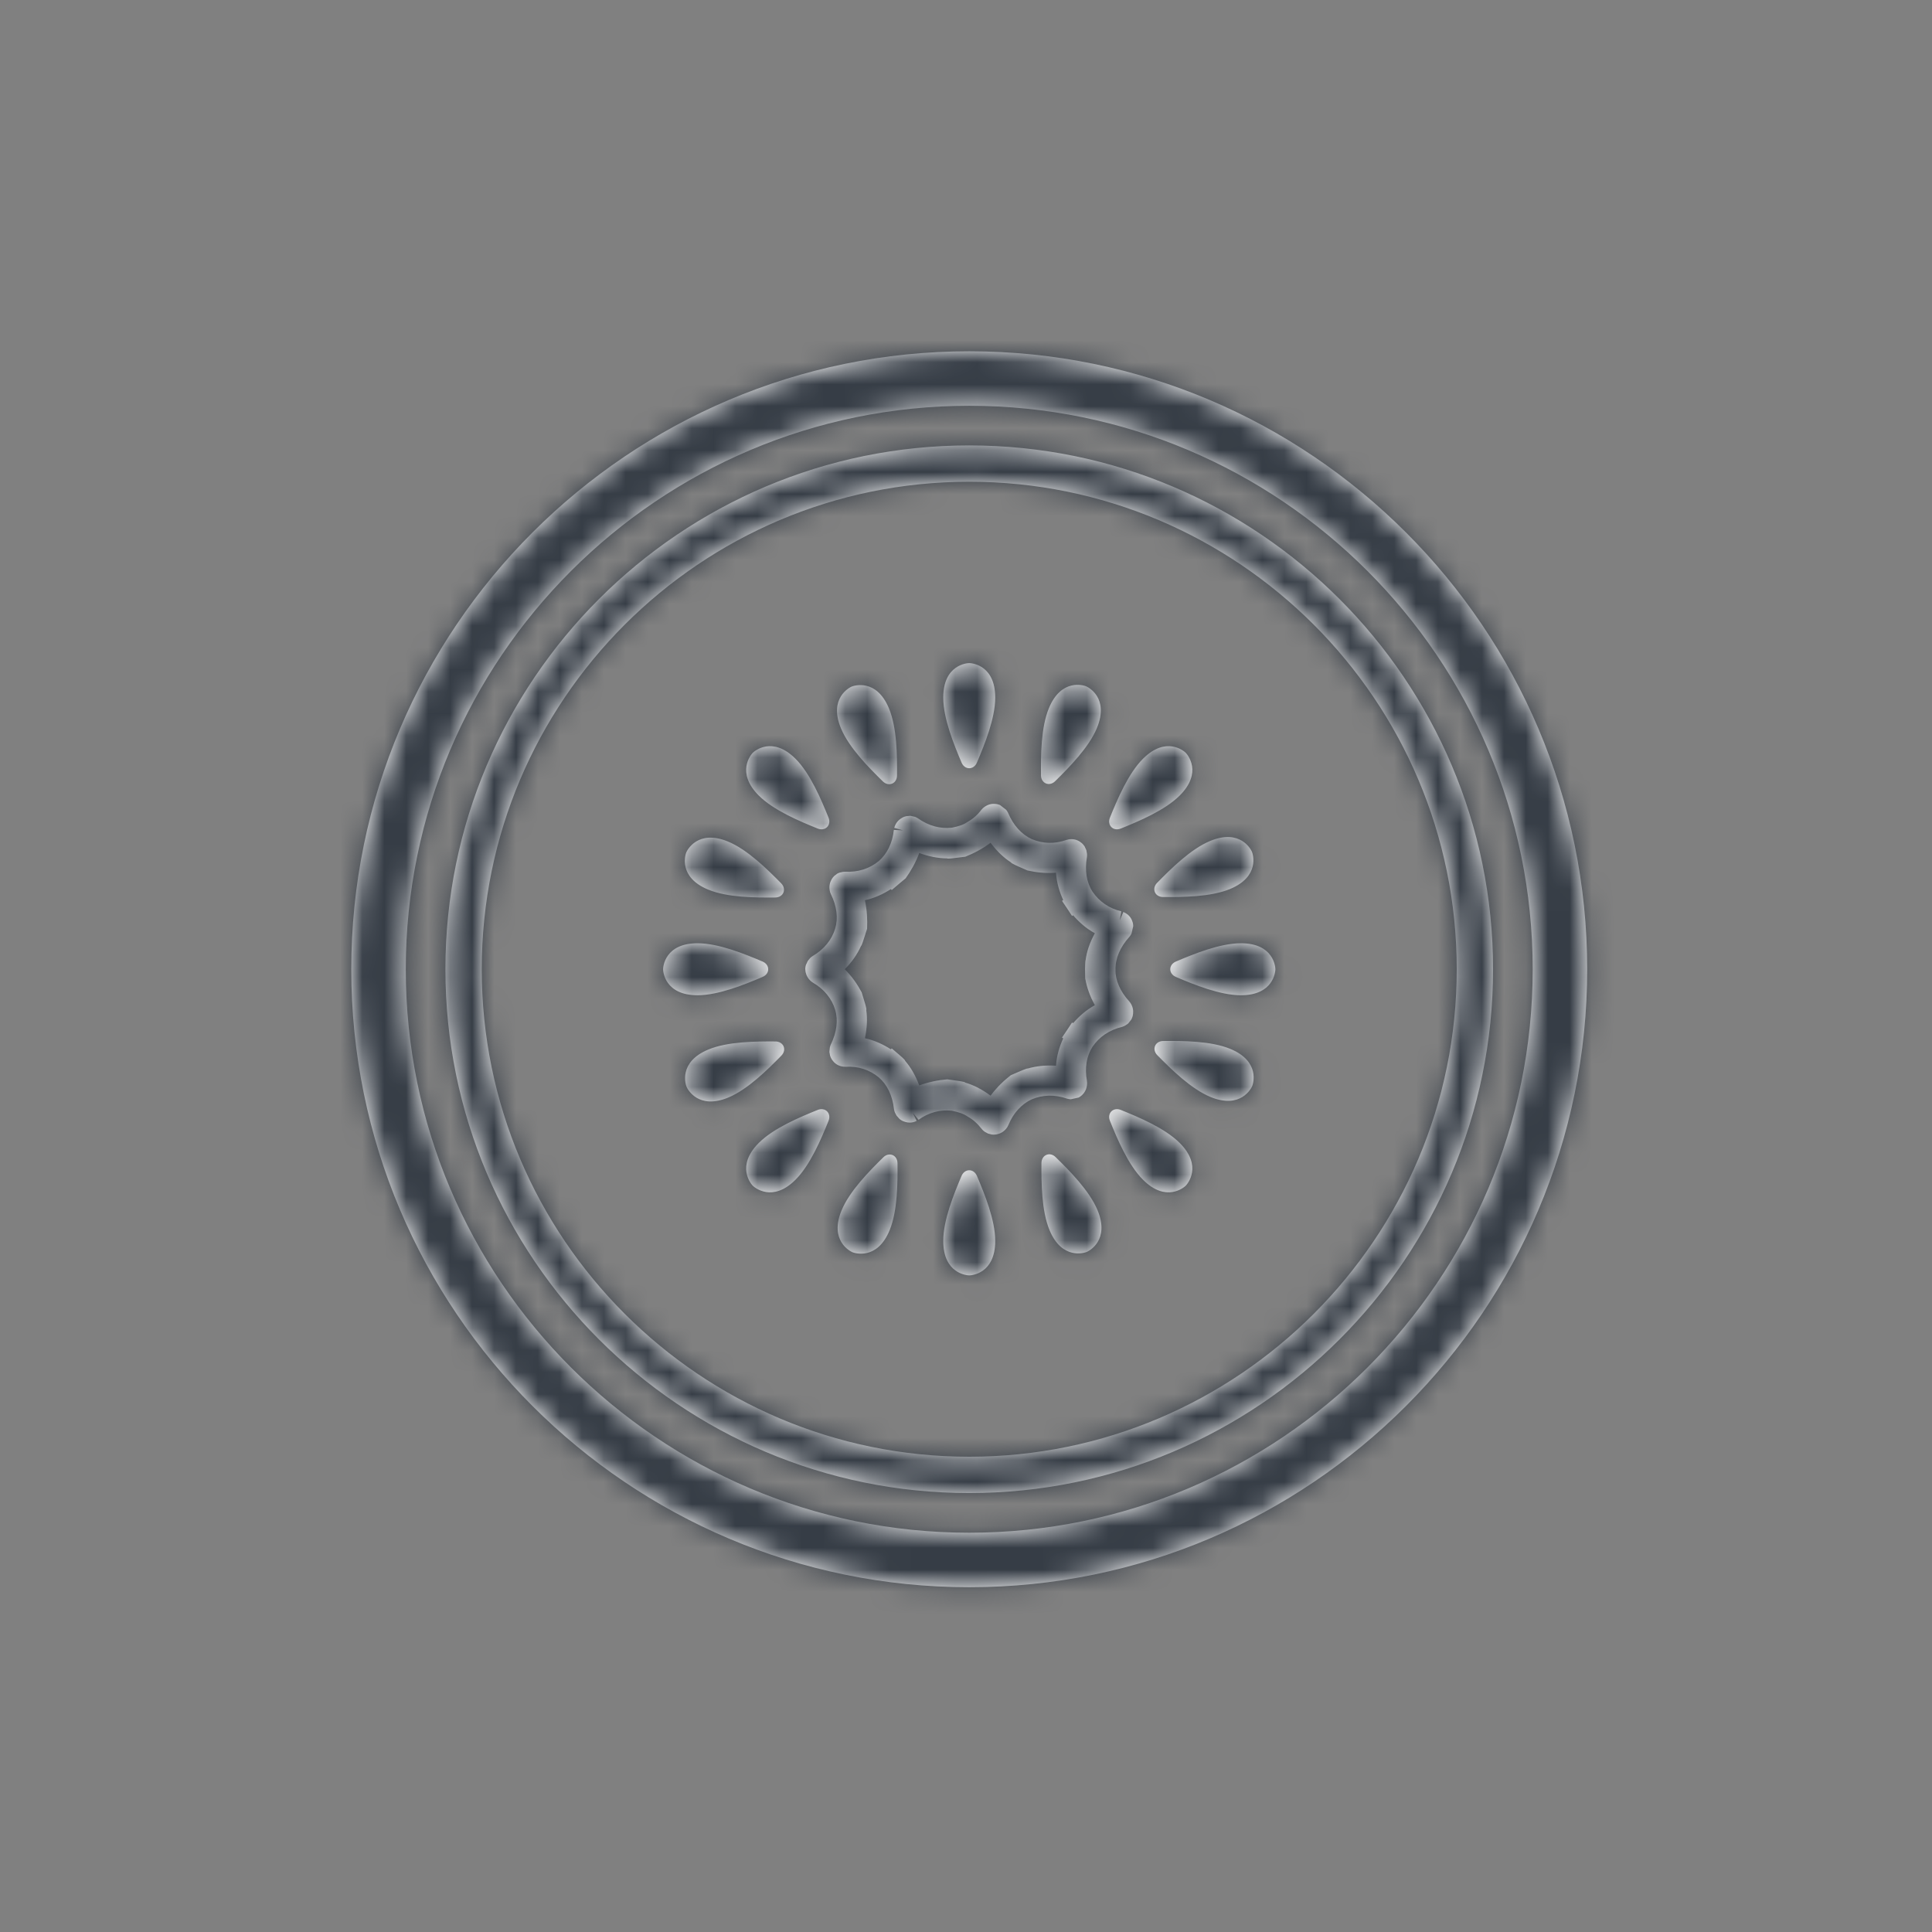 <?xml version="1.0" encoding="UTF-8"?>
<svg width="88px" height="88px" viewBox="0 0 88 88" version="1.1" xmlns="http://www.w3.org/2000/svg" xmlns:xlink="http://www.w3.org/1999/xlink">
    <rect x="0" y="0" width="88" height="88" fill="#808080" stroke="none"/>
    <!-- Generator: Sketch 52.6 (67491) - http://www.bohemiancoding.com/sketch -->
    <title>icons / Kiwi</title>
    <desc>Created with Sketch.</desc>
    <defs>
        <path d="M44.148,16 C59.668,16 72.295,28.627 72.295,44.148 C72.295,59.668 59.668,72.296 44.148,72.296 C28.627,72.296 16,59.668 16,44.148 C16,28.627 28.627,16 44.148,16 Z M44.148,69.813 C58.299,69.813 69.812,58.299 69.812,44.148 C69.812,29.997 58.299,18.483 44.148,18.483 C29.996,18.483 18.483,29.997 18.483,44.148 C18.483,58.299 29.996,69.813 44.148,69.813 Z M48.608,50.043 C48.041,49.847 47.497,49.861 46.991,50.075 C46.528,50.29 46.152,50.703 45.932,51.241 L45.884,51.335 C45.781,51.493 45.643,51.597 45.482,51.646 L45.374,51.673 C45.337,51.679 45.301,51.681 45.265,51.681 C45.237,51.681 45.209,51.68 45.182,51.677 L45.005,51.633 L44.854,51.55 C44.82,51.525 44.779,51.495 44.739,51.45 C44.527,51.179 44.317,50.991 44.096,50.87 C43.869,50.716 43.655,50.654 43.359,50.593 C42.819,50.532 42.294,50.675 41.839,51.004 L41.574,50.681 L41.751,51.056 C41.648,51.108 41.544,51.133 41.437,51.133 C41.369,51.133 41.3,51.122 41.232,51.102 L41.12,51.062 C41.068,51.037 41.019,51.005 40.973,50.968 L40.835,50.813 L40.761,50.672 C40.745,50.626 40.728,50.58 40.72,50.52 C40.652,49.904 40.409,49.401 40.029,49.074 C39.605,48.725 39.097,48.558 38.524,48.59 L38.438,48.588 C38.226,48.567 38.063,48.478 37.948,48.335 L37.884,48.251 C37.854,48.201 37.829,48.146 37.81,48.086 L37.778,47.915 L37.796,47.727 C37.806,47.679 37.818,47.635 37.835,47.593 C38.118,47.017 38.185,46.462 38.038,45.986 C37.887,45.484 37.532,45.051 37.038,44.765 L36.951,44.703 C36.813,44.588 36.727,44.44 36.694,44.276 L36.678,44.133 C36.68,44.077 36.689,44.019 36.706,43.958 L36.792,43.771 L36.894,43.645 C36.919,43.62 36.959,43.581 37.018,43.545 C37.532,43.243 37.887,42.809 38.039,42.304 C38.185,41.832 38.118,41.276 37.852,40.74 L37.815,40.65 C37.761,40.471 37.771,40.3 37.835,40.144 L37.885,40.042 C37.915,39.992 37.953,39.945 37.995,39.902 L38.135,39.794 C38.201,39.756 38.252,39.745 38.269,39.741 C38.371,39.716 38.42,39.705 38.481,39.705 C39.082,39.737 39.604,39.569 40.029,39.22 C40.409,38.892 40.652,38.389 40.714,37.802 L41.131,37.821 L40.732,37.707 C40.785,37.522 40.887,37.382 41.029,37.288 L41.126,37.229 C41.177,37.204 41.233,37.186 41.291,37.174 L41.466,37.158 L41.677,37.206 C41.705,37.217 41.753,37.236 41.805,37.27 C42.294,37.618 42.825,37.759 43.36,37.7 C43.655,37.639 43.868,37.577 44.06,37.445 C44.317,37.302 44.527,37.115 44.705,36.88 L44.766,36.814 C44.93,36.673 45.093,36.614 45.262,36.614 L45.374,36.62 C45.434,36.629 45.493,36.646 45.549,36.669 L45.829,36.885 C45.85,36.912 45.884,36.955 45.912,37.014 C46.152,37.59 46.528,38.004 46.991,38.219 C47.496,38.433 48.041,38.447 48.57,38.26 L48.675,38.233 C48.852,38.202 49.032,38.236 49.186,38.337 L49.279,38.407 C49.326,38.45 49.367,38.498 49.4,38.548 L49.48,38.72 L49.511,38.884 C49.514,38.914 49.518,38.965 49.51,39.027 C49.401,39.65 49.492,40.2 49.765,40.617 C50.074,41.072 50.526,41.38 51.074,41.509 L51.003,41.92 L51.167,41.539 C51.364,41.625 51.495,41.756 51.559,41.921 L51.595,42.02 C51.608,42.073 51.616,42.129 51.617,42.186 L51.537,42.528 C51.499,42.594 51.478,42.629 51.451,42.661 C51.022,43.133 50.798,43.653 50.809,44.173 C50.798,44.641 51.022,45.161 51.428,45.602 L51.492,45.685 C51.589,45.833 51.628,46 51.611,46.166 L51.593,46.278 C51.578,46.337 51.555,46.394 51.525,46.447 L51.385,46.621 L51.261,46.706 C51.212,46.733 51.171,46.754 51.117,46.771 C50.526,46.914 50.074,47.222 49.765,47.676 C49.492,48.094 49.401,48.644 49.507,49.226 L49.515,49.313 C49.518,49.511 49.46,49.674 49.354,49.806 L49.278,49.887 C49.236,49.926 49.189,49.96 49.134,49.99 L48.775,50.07 C48.72,50.066 48.668,50.062 48.608,50.043 Z M46.809,48.671 C47.21,48.554 47.641,48.512 48.099,48.542 C48.133,48.069 48.259,47.665 48.428,47.297 L48.372,47.261 C48.372,47.261 48.605,46.918 48.606,46.915 L48.831,46.573 L48.879,46.603 C49.154,46.287 49.472,46.004 49.87,45.785 C49.64,45.37 49.501,44.964 49.429,44.561 C49.429,44.561 49.422,44.154 49.422,44.141 C49.422,44.141 49.429,43.733 49.448,43.733 C49.501,43.33 49.64,42.924 49.87,42.508 C49.472,42.29 49.154,42.006 48.879,41.69 L48.831,41.721 C48.831,41.721 48.606,41.378 48.605,41.376 L48.372,41.032 L48.428,40.996 C48.259,40.628 48.133,40.224 48.099,39.751 C47.642,39.787 47.211,39.741 46.798,39.648 C46.798,39.648 46.427,39.486 46.426,39.485 C46.426,39.485 46.039,39.317 46.054,39.284 C45.72,39.07 45.41,38.774 45.119,38.387 C44.74,38.67 44.353,38.869 43.968,39.022 C43.968,39.022 43.559,39.073 43.558,39.073 C43.558,39.073 43.148,39.131 43.143,39.098 C42.73,39.095 42.304,39.013 41.871,38.853 C41.704,39.299 41.488,39.674 41.25,40.007 C41.25,40.007 40.931,40.272 40.929,40.274 L40.617,40.54 L40.58,40.497 C40.227,40.723 39.842,40.906 39.395,41.003 C39.494,41.464 39.514,41.896 39.495,42.306 C39.495,42.306 39.367,42.701 39.366,42.704 C39.366,42.704 39.247,43.096 39.218,43.088 C39.041,43.479 38.797,43.83 38.477,44.147 C38.796,44.464 39.041,44.815 39.247,45.197 C39.247,45.197 39.366,45.589 39.367,45.592 C39.367,45.592 39.495,45.987 39.456,45.999 C39.514,46.398 39.494,46.829 39.395,47.29 C39.842,47.388 40.227,47.571 40.58,47.796 L40.617,47.753 C40.617,47.753 40.929,48.019 40.931,48.021 C40.931,48.021 41.25,48.287 41.225,48.316 C41.488,48.619 41.704,48.995 41.871,49.44 C42.305,49.28 42.729,49.198 43.148,49.162 C43.148,49.162 43.558,49.22 43.559,49.221 C43.559,49.221 43.968,49.271 43.963,49.31 C44.353,49.424 44.74,49.623 45.119,49.907 C45.41,49.52 45.72,49.224 46.039,48.976 C46.039,48.976 46.426,48.808 46.427,48.808 C46.427,48.808 46.798,48.646 46.809,48.671 Z M43.797,53.561 C43.943,53.218 44.352,53.218 44.498,53.561 C44.847,54.386 45.331,55.568 45.331,56.522 C45.331,58.014 44.254,58.092 44.148,58.092 C44.041,58.092 42.964,58.014 42.964,56.522 C42.964,55.568 43.448,54.386 43.797,53.561 Z M44.498,34.734 C44.352,35.078 43.943,35.078 43.797,34.734 C43.448,33.91 42.964,32.727 42.964,31.773 C42.964,30.282 44.041,30.203 44.148,30.203 C44.254,30.203 45.331,30.282 45.331,31.773 C45.331,32.727 44.847,33.91 44.498,34.734 Z M56.522,42.964 C58.014,42.964 58.092,44.041 58.092,44.148 C58.092,44.254 58.014,45.332 56.522,45.332 C55.568,45.332 54.385,44.847 53.561,44.498 C53.218,44.353 53.218,43.943 53.561,43.797 C54.385,43.448 55.568,42.964 56.522,42.964 Z M34.734,44.498 C33.91,44.847 32.727,45.332 31.773,45.332 C30.281,45.332 30.203,44.254 30.203,44.148 C30.203,44.041 30.281,42.964 31.773,42.964 C32.727,42.964 33.91,43.448 34.734,43.797 C35.077,43.943 35.077,44.353 34.734,44.498 Z M51.052,50.556 C51.881,50.892 53.06,51.386 53.735,52.061 C54.79,53.116 54.083,53.933 54.008,54.008 C53.932,54.083 53.115,54.79 52.061,53.735 C51.386,53.06 50.892,51.882 50.556,51.052 C50.416,50.706 50.706,50.416 51.052,50.556 Z M37.243,37.739 C36.414,37.403 35.235,36.909 34.56,36.235 C33.506,35.18 34.212,34.363 34.288,34.288 C34.363,34.212 35.18,33.506 36.235,34.561 C36.909,35.235 37.403,36.414 37.739,37.243 C37.879,37.589 37.589,37.879 37.243,37.739 Z M51.052,37.739 C50.706,37.879 50.416,37.589 50.556,37.243 C50.892,36.414 51.386,35.235 52.061,34.561 C53.115,33.506 53.932,34.212 54.008,34.288 C54.083,34.363 54.79,35.18 53.735,36.235 C53.06,36.909 51.881,37.403 51.052,37.739 Z M37.243,50.556 C37.589,50.416 37.879,50.706 37.739,51.052 C37.403,51.882 36.909,53.06 36.235,53.735 C35.18,54.79 34.363,54.083 34.288,54.008 C34.212,53.933 33.506,53.116 34.56,52.061 C35.235,51.386 36.414,50.892 37.243,50.556 Z M48.084,52.706 C48.723,53.333 49.624,54.239 49.99,55.12 C50.563,56.498 49.598,56.983 49.5,57.024 C49.401,57.065 48.376,57.406 47.804,56.029 C47.438,55.148 47.431,53.87 47.437,52.975 C47.44,52.602 47.818,52.445 48.084,52.706 Z M40.211,35.59 C39.572,34.963 38.671,34.056 38.305,33.175 C37.732,31.798 38.697,31.312 38.796,31.271 C38.894,31.231 39.919,30.889 40.491,32.267 C40.858,33.148 40.864,34.426 40.858,35.321 C40.856,35.694 40.477,35.851 40.211,35.59 Z M52.706,40.211 C53.333,39.572 54.239,38.671 55.12,38.305 C56.497,37.733 56.983,38.698 57.024,38.796 C57.065,38.894 57.406,39.919 56.029,40.492 C55.148,40.858 53.87,40.864 52.975,40.858 C52.602,40.856 52.444,40.477 52.706,40.211 Z M35.589,48.084 C34.962,48.723 34.056,49.624 33.175,49.99 C31.798,50.563 31.312,49.598 31.271,49.5 C31.23,49.402 30.889,48.376 32.266,47.804 C33.147,47.438 34.425,47.431 35.32,47.437 C35.693,47.44 35.851,47.818 35.589,48.084 Z M56.038,47.775 C57.416,48.344 57.077,49.37 57.037,49.468 C56.996,49.567 56.513,50.533 55.134,49.964 C54.252,49.6 53.344,48.701 52.715,48.064 C52.453,47.798 52.61,47.419 52.983,47.416 C53.878,47.407 55.156,47.411 56.038,47.775 Z M32.258,40.521 C30.879,39.951 31.218,38.925 31.258,38.827 C31.299,38.729 31.782,37.763 33.161,38.332 C34.043,38.696 34.951,39.595 35.58,40.232 C35.842,40.498 35.685,40.876 35.312,40.88 C34.417,40.888 33.139,40.885 32.258,40.521 Z M48.063,35.58 C47.798,35.842 47.419,35.686 47.416,35.313 C47.407,34.418 47.411,33.14 47.775,32.258 C48.344,30.879 49.37,31.218 49.468,31.258 C49.566,31.299 50.533,31.782 49.963,33.161 C49.599,34.043 48.7,34.951 48.063,35.58 Z M40.232,52.716 C40.497,52.454 40.876,52.61 40.88,52.983 C40.888,53.878 40.884,55.156 40.52,56.038 C39.951,57.417 38.925,57.078 38.827,57.037 C38.729,56.996 37.762,56.513 38.332,55.134 C38.696,54.252 39.595,53.344 40.232,52.716 Z M44.148,66.352 C31.904,66.352 21.943,56.391 21.943,44.148 C21.943,31.904 31.904,21.943 44.148,21.943 C56.391,21.943 66.352,31.904 66.352,44.148 C66.352,56.391 56.391,66.352 44.148,66.352 Z M44.148,20.288 C30.991,20.288 20.288,30.991 20.288,44.148 C20.288,57.304 30.991,68.007 44.148,68.007 C57.303,68.007 68.007,57.304 68.007,44.148 C68.007,30.991 57.303,20.288 44.148,20.288 Z" id="path-1"></path>
    </defs>
    <g id="icons-/-Kiwi" stroke="none" stroke-width="1" fill="none" fill-rule="evenodd">
        <mask id="mask-2" fill="white">
            <use xlink:href="#path-1"></use>
        </mask>
        <use id="icon" fill="#FFFFFF" xlink:href="#path-1"></use>
        <rect id="Colors" fill="#363D46" fill-rule="nonzero" mask="url(#mask-2)" x="0" y="0" width="88" height="88"></rect>
    </g>
</svg>